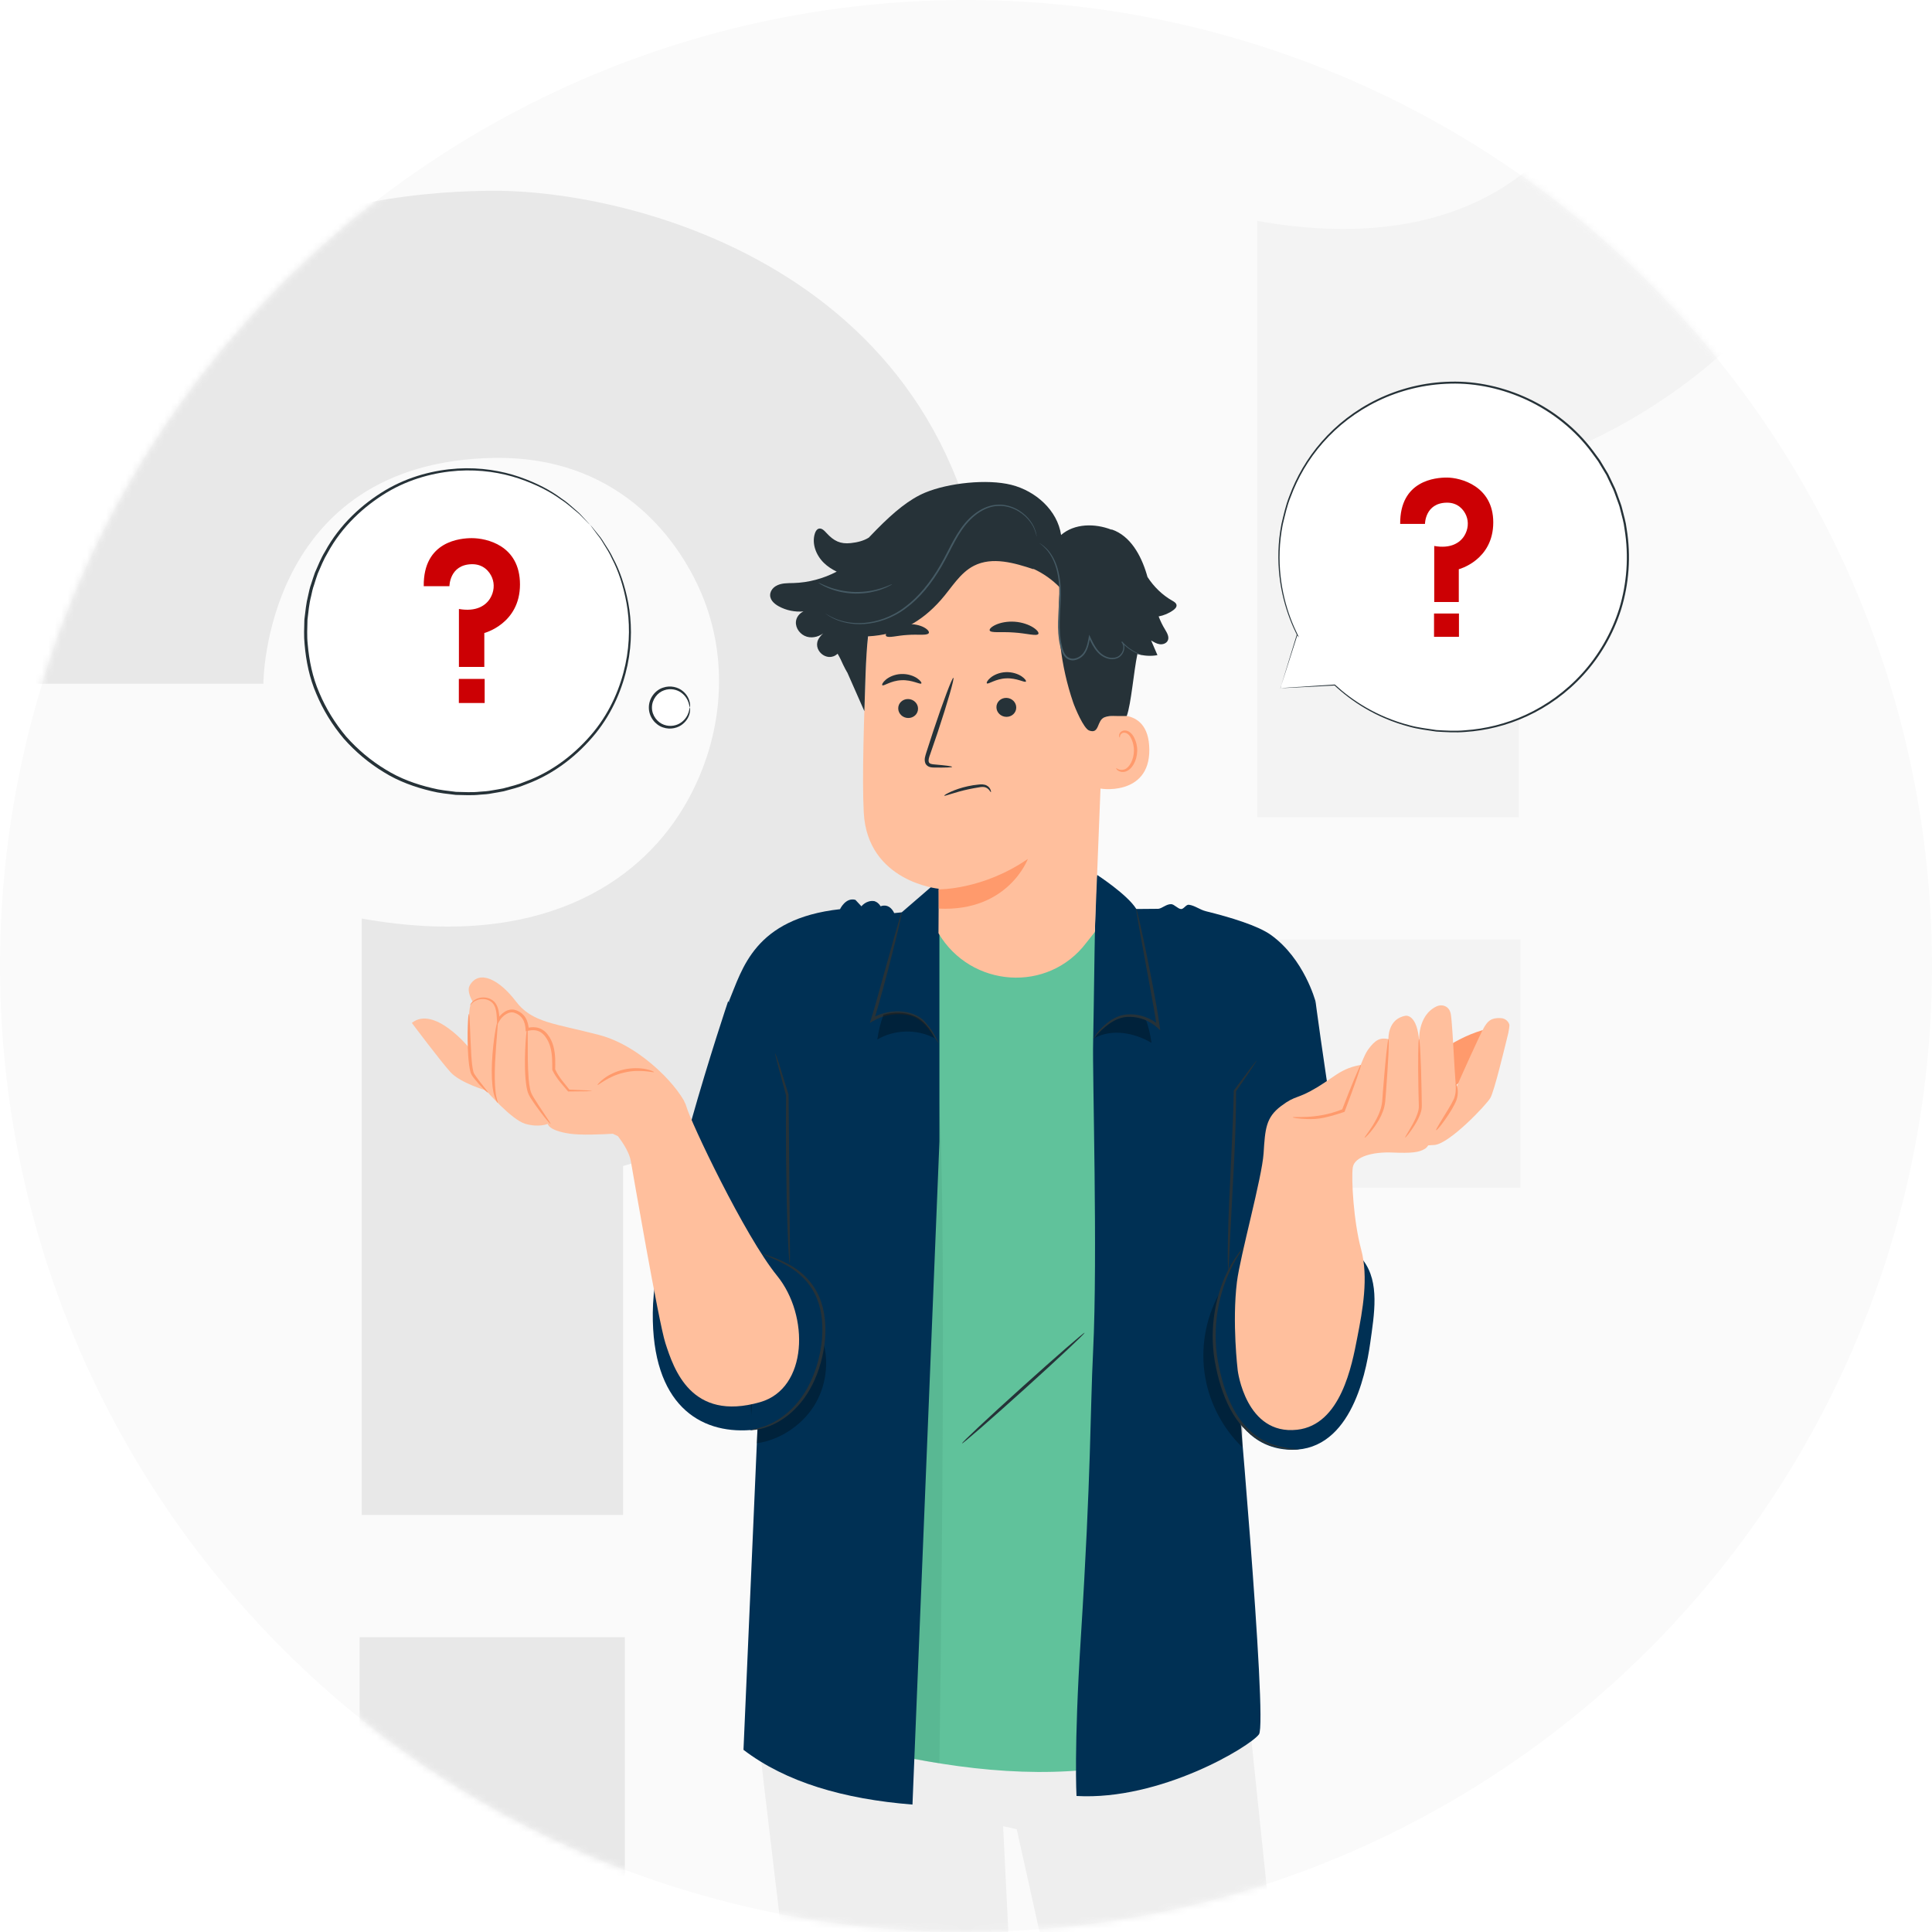 <svg width="300" height="300" viewBox="0 0 300 300" fill="none" xmlns="http://www.w3.org/2000/svg">
<circle cx="150" cy="150" r="150" fill="#FAFAFA"/>
<mask id="mask0_40000396_74031" style="mask-type:alpha" maskUnits="userSpaceOnUse" x="0" y="0" width="300" height="300">
<circle cx="150" cy="150" r="150" fill="#FAFAFA"/>
</mask>
<g mask="url(#mask0_40000396_74031)">
<path d="M-0.188 106.177H40.896C40.896 106.177 40.896 71.694 76.758 71.103C95.379 70.807 105.034 82.926 108.975 92.285C113.507 103.123 112.128 115.536 106.02 125.586C99.024 137.113 83.754 147.556 56.167 142.63V235.241H96.758V181.054C96.758 181.054 153.704 166.374 153.704 103.615C153.704 43.615 99.813 29.625 76.857 29.625C59.221 29.625 -0.779 33.861 -0.089 106.374L-0.188 106.177Z" fill="#E8E8E8"/>
<path d="M97.026 254.227H55.844V292.749H97.026V254.227Z" fill="#E8E8E8"/>
<path d="M138.887 -2.151H179.971C179.971 -2.151 179.97 -36.634 215.833 -37.225C234.453 -37.521 244.109 -25.403 248.049 -16.043C252.581 -5.205 251.202 7.208 245.094 17.258C238.099 28.785 222.828 39.228 195.241 34.302V126.913H235.833V72.726C235.833 72.726 292.779 58.046 292.779 -4.713C292.779 -64.713 238.887 -78.703 215.931 -78.703C198.296 -78.703 138.296 -74.467 138.985 -1.954L138.887 -2.151Z" fill="#F3F3F3"/>
<path d="M236.1 145.898H194.918V184.421H236.1V145.898Z" fill="#F3F3F3"/>
<g clip-path="url(#clip0_40000396_74031)">
<path d="M79.217 122.394C92.654 118.761 100.602 104.923 96.969 91.486C93.336 78.049 79.498 70.101 66.061 73.734C52.623 77.367 44.676 91.205 48.309 104.643C51.942 118.08 65.78 126.027 79.217 122.394Z" fill="white"/>
<path d="M91.717 81.589C91.717 81.589 91.606 81.496 91.421 81.311C91.217 81.107 90.939 80.82 90.578 80.459C90.393 80.274 90.189 80.061 89.958 79.829C89.717 79.607 89.439 79.394 89.143 79.144C88.55 78.653 87.893 78.061 87.041 77.524C85.43 76.348 83.236 75.209 80.56 74.302C77.884 73.413 74.643 72.866 71.097 73.098C67.56 73.339 63.68 74.311 60.078 76.459C56.523 78.607 53.106 81.728 50.865 85.866C50.254 86.866 49.819 87.978 49.337 89.079C49.125 89.644 48.958 90.228 48.773 90.802C48.56 91.376 48.439 91.968 48.31 92.57C47.995 93.765 47.893 95.005 47.745 96.246C47.717 97.496 47.643 98.765 47.782 100.033C48.004 102.57 48.523 105.153 49.578 107.57C50.597 109.996 52.014 112.302 53.754 114.376C55.55 116.403 57.625 118.135 59.875 119.496C62.115 120.894 64.597 121.783 67.069 122.366C68.31 122.69 69.569 122.802 70.81 122.959C72.06 122.987 73.3 123.07 74.532 122.931C75.143 122.894 75.754 122.857 76.356 122.737C76.958 122.626 77.55 122.552 78.143 122.422C79.3 122.107 80.458 121.839 81.541 121.376C85.967 119.765 89.55 116.839 92.189 113.626C94.838 110.376 96.356 106.672 97.106 103.209C97.856 99.728 97.782 96.45 97.291 93.672C96.791 90.894 95.976 88.561 95.05 86.792C94.643 85.876 94.162 85.135 93.754 84.478C93.55 84.153 93.375 83.839 93.189 83.579C92.995 83.32 92.819 83.089 92.652 82.876C92.347 82.468 92.106 82.153 91.939 81.913C91.782 81.691 91.699 81.579 91.708 81.57C91.708 81.57 91.81 81.672 91.976 81.876C92.162 82.107 92.412 82.413 92.736 82.811C92.902 83.015 93.088 83.246 93.291 83.505C93.486 83.765 93.662 84.079 93.875 84.403C94.291 85.052 94.8 85.792 95.217 86.709C96.18 88.468 97.023 90.82 97.56 93.626C98.078 96.431 98.18 99.746 97.439 103.283C96.699 106.792 95.171 110.561 92.495 113.876C89.828 117.153 86.189 120.135 81.689 121.792C80.588 122.265 79.412 122.542 78.226 122.866C77.634 122.996 77.023 123.079 76.412 123.19C75.8 123.32 75.18 123.357 74.56 123.394C73.31 123.533 72.05 123.459 70.773 123.431C69.504 123.274 68.217 123.163 66.958 122.839C64.439 122.237 61.902 121.339 59.615 119.913C57.319 118.524 55.208 116.765 53.375 114.69C51.597 112.579 50.162 110.237 49.125 107.755C48.05 105.283 47.523 102.653 47.3 100.07C47.162 98.774 47.236 97.487 47.264 96.209C47.421 94.941 47.532 93.681 47.847 92.468C47.976 91.857 48.106 91.246 48.319 90.663C48.514 90.079 48.689 89.487 48.902 88.913C49.393 87.792 49.837 86.663 50.467 85.644C52.754 81.431 56.245 78.265 59.865 76.107C63.532 73.941 67.476 72.978 71.06 72.755C74.662 72.542 77.93 73.116 80.634 74.042C83.328 74.978 85.532 76.153 87.134 77.366C87.976 77.913 88.634 78.524 89.217 79.033C89.504 79.292 89.782 79.515 90.013 79.746C90.236 79.987 90.439 80.2 90.615 80.394C90.958 80.774 91.226 81.061 91.43 81.283C91.615 81.487 91.699 81.589 91.699 81.598L91.717 81.589Z" fill="#263238"/>
<path d="M65.798 91.025H69.788C69.788 91.025 69.788 87.674 73.27 87.609C75.076 87.581 76.02 88.766 76.4 89.674C76.844 90.729 76.705 91.933 76.113 92.905C75.437 94.025 73.955 95.035 71.261 94.562V103.562H75.205V98.294C75.205 98.294 80.742 96.859 80.742 90.757C80.742 84.655 75.511 83.562 73.27 83.562C71.557 83.562 65.714 83.979 65.798 91.016V91.025Z" fill="#CC0004"/>
<path d="M75.259 105.422H71.25V109.163H75.259V105.422Z" fill="#CC0004"/>
<path d="M107.114 109.87C107.114 111.564 105.744 112.934 104.049 112.934C102.355 112.934 100.984 111.564 100.984 109.87C100.984 108.175 102.355 106.805 104.049 106.805C105.744 106.805 107.114 108.175 107.114 109.87Z" fill="white"/>
<path d="M107.115 109.867C107.115 109.867 107.069 109.598 106.93 109.145C106.791 108.7 106.476 108.061 105.8 107.571C105.152 107.08 104.097 106.821 103.087 107.2C102.087 107.552 101.226 108.626 101.235 109.867C101.226 111.108 102.087 112.182 103.087 112.534C104.097 112.913 105.152 112.654 105.8 112.163C106.476 111.672 106.791 111.034 106.93 110.589C107.069 110.135 107.078 109.867 107.115 109.867C107.143 109.867 107.198 110.145 107.115 110.635C107.032 111.117 106.735 111.848 106.013 112.432C105.319 113.015 104.124 113.367 102.939 112.95C101.772 112.571 100.745 111.33 100.754 109.867C100.745 108.404 101.763 107.163 102.939 106.784C104.124 106.367 105.319 106.719 106.013 107.302C106.735 107.885 107.022 108.617 107.115 109.098C107.208 109.598 107.143 109.867 107.115 109.867Z" fill="#263238"/>
<path d="M198.836 106.862L207.253 106.371C210.799 109.677 215.281 112.066 220.382 113.094C235.058 116.029 249.336 106.51 252.271 91.834C255.206 77.159 245.688 62.881 231.012 59.946C216.336 57.01 202.058 66.529 199.123 81.205C197.901 87.334 198.845 93.39 201.438 98.584H201.429L198.836 106.871V106.862Z" fill="white"/>
<path d="M198.837 106.859C198.837 106.859 198.883 106.684 198.985 106.332C199.096 105.971 199.254 105.443 199.467 104.748C199.902 103.332 200.531 101.248 201.365 98.535L201.402 98.415L201.485 98.508H201.494L201.383 98.6C199.828 95.489 198.346 91.026 198.513 85.582C198.55 84.23 198.707 82.822 198.976 81.397C199.318 79.98 199.624 78.498 200.207 77.045C201.281 74.128 202.93 71.202 205.226 68.582C207.513 65.961 210.43 63.665 213.846 62.008C217.254 60.35 221.152 59.35 225.217 59.267C229.281 59.156 233.485 60.072 237.355 61.897C241.226 63.721 244.781 66.498 247.439 70.1C247.772 70.554 248.105 70.998 248.43 71.452C248.717 71.933 249.004 72.406 249.291 72.887L249.717 73.6L250.078 74.35C250.318 74.85 250.55 75.35 250.791 75.85C251.013 76.359 251.17 76.878 251.365 77.397C251.541 77.915 251.763 78.415 251.883 78.952C252.142 80.008 252.467 81.045 252.587 82.119C253.281 86.378 252.939 90.674 251.744 94.582C250.522 98.48 248.457 101.971 245.892 104.785C243.328 107.609 240.281 109.767 237.115 111.221C233.948 112.684 230.661 113.452 227.55 113.656C225.994 113.795 224.476 113.684 223.022 113.6C221.578 113.378 220.17 113.221 218.865 112.85C213.596 111.471 209.735 108.795 207.207 106.424L207.254 106.443C204.513 106.582 202.402 106.693 200.967 106.767C200.272 106.804 199.735 106.832 199.365 106.841C199.004 106.859 198.837 106.859 198.837 106.859C198.837 106.859 199.031 106.841 199.392 106.813C199.763 106.785 200.309 106.748 201.013 106.702C202.439 106.609 204.531 106.471 207.254 106.295H207.281L207.3 106.313C209.828 108.646 213.68 111.285 218.911 112.628C220.207 112.989 221.605 113.137 223.031 113.359C224.476 113.443 225.976 113.545 227.522 113.396C230.605 113.184 233.855 112.415 236.985 110.961C240.115 109.508 243.124 107.369 245.661 104.572C248.189 101.785 250.226 98.341 251.439 94.48C252.615 90.619 252.948 86.369 252.263 82.165C252.142 81.1 251.828 80.082 251.568 79.035C251.457 78.508 251.235 78.008 251.059 77.498C250.865 76.989 250.707 76.471 250.485 75.971C250.254 75.48 250.013 74.989 249.781 74.489L249.43 73.748L249.004 73.045C248.717 72.572 248.439 72.1 248.152 71.628C247.837 71.174 247.494 70.739 247.17 70.285C244.55 66.73 241.031 63.989 237.217 62.174C233.392 60.369 229.235 59.461 225.217 59.572C221.198 59.656 217.337 60.637 213.967 62.267C210.587 63.897 207.689 66.165 205.42 68.748C203.142 71.332 201.504 74.23 200.43 77.119C199.837 78.554 199.541 80.026 199.189 81.424C198.911 82.841 198.754 84.239 198.707 85.572C198.513 90.971 199.957 95.415 201.485 98.517L201.707 98.971L201.365 98.591H201.355L201.476 98.554C200.615 101.23 199.957 103.295 199.513 104.693C199.291 105.387 199.115 105.915 199.004 106.285C198.883 106.646 198.818 106.832 198.818 106.832L198.837 106.859Z" fill="#263238"/>
<path d="M217.41 81.351H221.271C221.271 81.351 221.271 78.11 224.642 78.054C226.392 78.027 227.299 79.165 227.669 80.045C228.095 81.064 227.966 82.23 227.392 83.175C226.734 84.258 225.299 85.24 222.706 84.777V93.48H226.521V88.388C226.521 88.388 231.873 87.008 231.873 81.11C231.873 75.471 226.808 74.156 224.651 74.156C222.993 74.156 217.355 74.554 217.419 81.369L217.41 81.351Z" fill="#CC0004"/>
<path d="M226.546 95.266H222.676V98.886H226.546V95.266Z" fill="#CC0004"/>
<g filter="url(#filter0_d_40000396_74031)">
<path d="M119.636 237.812C119.636 237.812 116.534 249.831 117.654 264.479C118.089 270.146 137.21 426.914 137.21 426.914H163.024L155.765 279.571L157.876 280.034C157.876 280.034 171.969 342.877 173.117 353.053C174.154 362.201 186.812 434.081 186.812 434.081L211.173 433.812L202.108 341.034L193.33 256.71L190.034 232.164L119.626 237.821L119.636 237.812Z" fill="#EEEEEE"/>
<path d="M122.625 263.887C146.421 272.091 177.69 276.211 193.727 260.406L188.532 140.609H127.931L122.625 263.887Z" fill="#60C29B"/>
<path d="M168.412 202.947C168.505 203.049 164.31 206.975 159.06 211.716C153.801 216.466 149.468 220.225 149.384 220.132C149.292 220.03 153.486 216.104 158.745 211.364C164.005 206.623 168.338 202.854 168.421 202.947H168.412Z" fill="#263238"/>
<path opacity="0.3" d="M145.866 269.803C145.866 269.803 147.394 169.201 145.375 164.294C143.357 159.386 136.144 268.34 136.773 268.34L145.866 269.803Z" fill="#4CA07F"/>
<path d="M120.745 166.019L117.67 216.75L115.448 267.713C122.032 272.741 130.994 275.361 141.689 276.213L145.874 173.25V133.75L145.133 133.25L140.022 137.667L138.856 137.787C138.041 136.102 136.745 136.731 136.745 136.731C136.337 136.046 135.754 135.926 135.754 135.926C134.522 135.741 133.763 136.731 133.763 136.731L132.828 135.731C131.309 135.296 130.439 137.176 130.439 137.176C117.078 138.657 115.272 146.509 113.18 151.491L120.754 166.019H120.745Z" fill="#003054"/>
<path d="M124.662 167.012C124.523 167.438 123.384 196.003 123.384 196.003C123.384 196.003 126.514 199.271 125.375 203.531C124.236 207.79 122.162 217.623 116.523 218.058C108.615 218.66 101.217 214.049 101.365 199.836C101.504 185.623 113.06 151.484 113.06 151.484L126.662 161.133L124.671 167.012H124.662Z" fill="#003054"/>
<path d="M170.354 131.852C170.354 131.852 175.077 134.916 176.447 137.148L179.864 137.12C180.465 137.055 181.104 136.37 181.873 136.398C182.327 136.416 182.882 137.111 183.382 137.157C183.808 137.194 184.16 136.435 184.604 136.49C185.558 136.611 186.262 137.25 187.271 137.5C191.095 138.444 195.345 139.74 197.345 141.176C202.521 144.889 204.262 151.472 204.262 151.472C204.262 151.472 190.28 166.555 191.252 167.268C192.225 167.981 191.697 205.787 191.697 205.787C191.697 205.787 196.873 263.416 195.493 265.305C194.114 267.194 180.225 275.62 167.16 274.879C167.16 274.879 166.734 267.565 167.827 250.361C169.456 224.5 169.271 215.194 169.734 205.889C170.475 190.87 169.604 162.537 169.743 157.833C169.845 154.435 170.03 131.935 170.354 131.861V131.852Z" fill="#003054"/>
<g opacity="0.3">
<path d="M189.68 196.242C187.393 200.057 186.44 204.64 187.023 209.048C187.597 213.455 189.708 217.64 192.903 220.733V214.863L190.153 197.594L189.68 196.242Z" fill="black"/>
</g>
<path d="M204.271 151.469C204.271 151.469 209.16 188.348 211.707 191.747C214.253 195.154 213.41 199.959 212.753 204.635C212.031 209.756 209.475 221.913 199.744 221.08C194.642 220.645 191.614 216.95 189.873 211.441C186.855 201.885 190.771 190.598 190.762 188.006C190.753 185.413 187.688 166.071 188.049 165.052C188.41 164.034 204.271 151.469 204.271 151.469Z" fill="#003054"/>
<path d="M145.709 157.943C145.709 157.943 145.496 157.675 145.163 157.156C144.82 156.647 144.339 155.888 143.58 155.101C143.2 154.712 142.737 154.323 142.172 154.027C141.617 153.721 140.931 153.592 140.209 153.508C138.755 153.369 137.089 153.656 135.607 154.527L135.07 154.842L135.255 154.249C135.487 153.518 135.718 152.749 135.941 151.962C137.033 148.055 138.015 144.518 138.765 141.832C139.117 140.61 139.404 139.582 139.644 138.768C139.857 138.045 139.996 137.647 140.024 137.656C140.052 137.656 139.987 138.073 139.82 138.814C139.663 139.555 139.413 140.61 139.089 141.916C138.441 144.527 137.533 148.138 136.404 152.092C136.181 152.879 135.941 153.656 135.709 154.397L135.357 154.119C138.533 152.268 142.404 152.971 143.811 154.879C144.57 155.73 145.015 156.527 145.311 157.064C145.607 157.61 145.737 157.925 145.709 157.934V157.943Z" fill="#263238"/>
<g opacity="0.3">
<path d="M173.04 154.312C174.53 153.636 176.289 153.636 177.864 154.09L177.882 154.164C178.327 155.386 178.632 156.646 178.808 157.933C176.141 156.368 172.743 155.72 170.012 157.155C170.919 155.849 171.558 154.979 173.049 154.303L173.04 154.312Z" fill="black"/>
</g>
<path d="M169.736 157.354C169.736 157.354 169.865 157.057 170.217 156.585C170.569 156.122 171.134 155.465 171.977 154.798C172.402 154.465 172.902 154.141 173.504 153.881C174.106 153.622 174.819 153.492 175.551 153.502C177.023 153.502 178.69 154.039 180.014 155.215L179.625 155.418C179.477 154.372 179.282 153.27 179.088 152.131C178.338 148.048 177.671 144.354 177.152 141.548C176.93 140.27 176.745 139.187 176.588 138.335C176.467 137.576 176.412 137.15 176.44 137.141C176.477 137.141 176.588 137.548 176.764 138.298C176.94 139.048 177.19 140.131 177.477 141.483C178.051 144.178 178.81 147.9 179.551 152.048C179.745 153.187 179.94 154.289 180.078 155.354L180.162 155.992L179.69 155.557C178.467 154.455 176.921 153.918 175.541 153.9C174.134 153.826 172.995 154.428 172.152 155.039C170.467 156.289 169.791 157.409 169.727 157.344L169.736 157.354Z" fill="#263238"/>
<g opacity="0.3">
<path d="M127.781 204.213C124.679 203.898 121.466 205.111 119.336 207.38C117.207 209.648 116.216 212.945 116.725 216.01C116.883 215.926 117.772 215.574 117.772 215.574L117.503 220.111C121.012 219.63 124.42 217.389 126.336 214.408C128.253 211.426 128.799 207.602 127.781 204.204V204.213Z" fill="black"/>
</g>
<path d="M116.512 218.054C119.373 217.804 122.058 216.203 123.984 213.916C125.91 211.628 127.095 208.712 127.632 205.693C128.243 202.304 127.993 198.554 126.086 195.777C124.141 192.943 121.336 191.777 118.225 190.656" fill="#003054"/>
<path d="M118.223 190.658C118.223 190.658 118.742 190.769 119.649 191.084C120.547 191.417 121.862 191.889 123.316 192.824C124.76 193.75 126.316 195.26 127.223 197.408C128.131 199.537 128.362 202.13 128.029 204.741C127.686 207.352 126.881 209.778 125.742 211.76C124.612 213.76 123.14 215.269 121.714 216.241C120.288 217.232 118.936 217.695 118.001 217.898C117.529 218 117.158 218.047 116.908 218.056C116.658 218.074 116.52 218.065 116.52 218.056C116.52 218.01 117.047 217.963 117.955 217.713C118.862 217.463 120.158 216.963 121.52 215.963C122.881 214.982 124.288 213.491 125.362 211.537C126.445 209.593 127.223 207.223 127.557 204.676C127.881 202.13 127.668 199.621 126.825 197.574C125.982 195.519 124.52 194.047 123.14 193.102C121.751 192.158 120.464 191.63 119.594 191.25C118.714 190.88 118.223 190.676 118.242 190.648L118.223 190.658Z" fill="#263238"/>
<path d="M120.382 159.555C120.382 159.555 120.641 160.166 121.002 161.286C121.373 162.499 121.864 164.092 122.447 165.981V166.008V166.036C122.475 168.768 122.502 172.101 122.539 175.712C122.576 180.203 122.614 184.258 122.641 187.323C122.651 188.74 122.66 189.916 122.669 190.842C122.669 191.675 122.651 192.129 122.623 192.138C122.586 192.138 122.539 191.684 122.484 190.851C122.428 190.018 122.364 188.823 122.308 187.332C122.188 184.36 122.104 180.258 122.058 175.721C122.03 172.092 122.03 168.731 122.058 166.045V166.101C121.549 164.194 121.114 162.592 120.78 161.36C120.484 160.221 120.336 159.582 120.373 159.564L120.382 159.555Z" fill="#263238"/>
<path d="M195.145 160.665C195.145 160.665 194.876 161.155 194.312 161.998C193.691 162.905 192.876 164.081 191.904 165.498L191.941 165.396C191.95 168.313 191.839 172.183 191.626 176.415C191.386 181.007 191.173 185.165 191.006 188.294C190.941 189.748 190.886 190.952 190.839 191.896C190.802 192.748 190.756 193.22 190.728 193.22C190.691 193.22 190.673 192.748 190.654 191.896C190.636 191.044 190.645 189.813 190.673 188.285C190.728 185.239 190.923 181.035 191.154 176.387C191.367 172.165 191.525 168.304 191.58 165.396V165.331L191.617 165.285C192.645 163.905 193.497 162.757 194.163 161.878C194.775 161.081 195.126 160.646 195.154 160.665H195.145Z" fill="#263238"/>
<path d="M201.745 221.059C201.745 221.059 201.19 221.096 200.181 221.077C199.19 220.948 197.699 220.79 196.06 219.966C194.431 219.151 192.736 217.67 191.495 215.605C190.236 213.55 189.375 211.031 188.819 208.337C188.227 205.642 188.19 202.966 188.486 200.605C188.782 198.235 189.412 196.161 190.106 194.494C190.819 192.837 191.588 191.587 192.19 190.781C192.468 190.364 192.736 190.077 192.903 189.874C193.079 189.67 193.171 189.577 193.181 189.587C193.282 189.651 191.745 191.318 190.421 194.633C189.782 196.29 189.19 198.337 188.921 200.67C188.662 202.994 188.699 205.605 189.292 208.253C189.838 210.911 190.671 213.383 191.875 215.383C193.069 217.392 194.662 218.846 196.218 219.67C197.782 220.512 199.227 220.716 200.199 220.901C201.19 220.975 201.745 221.031 201.745 221.068V221.059Z" fill="#263238"/>
<g opacity="0.3">
<path d="M142.003 153.789C140.512 153.113 138.753 153.113 137.179 153.567L137.16 153.641C136.716 154.863 136.41 156.122 136.234 157.409C138.901 155.844 142.383 155.761 145.114 157.206C144.429 155.715 143.484 154.456 141.994 153.78L142.003 153.789Z" fill="black"/>
</g>
<path d="M154.801 78.43L153.764 78.476C143.31 78.902 134.93 87.3 134.523 97.754C134.143 107.485 133.847 116.976 134.125 122.18C134.699 132.939 145.754 134.004 145.754 134.004C145.782 134.004 145.736 137.745 145.727 140.911C150.736 149.383 162.745 150.254 168.68 142.393L170.004 140.726L171.634 99.495C172.134 88.272 166.023 78.624 154.791 78.439L154.801 78.43Z" fill="#FFBF9D"/>
<path d="M145.754 134.097C145.754 134.097 152.559 134.218 159.606 129.375C159.606 129.375 156.569 137.606 145.782 137.088L145.754 134.106V134.097Z" fill="#FF9A6C"/>
<path d="M139.477 106.001C139.477 106.815 140.171 107.482 141.023 107.491C141.875 107.501 142.56 106.853 142.551 106.038C142.551 105.223 141.856 104.556 141.004 104.547C140.153 104.538 139.467 105.186 139.477 106.001Z" fill="#263238"/>
<path d="M137.006 102.401C137.2 102.596 138.33 101.679 139.987 101.624C141.635 101.54 142.885 102.336 143.061 102.124C143.145 102.031 142.941 101.679 142.395 101.309C141.858 100.948 140.959 100.614 139.922 100.661C138.895 100.707 138.043 101.124 137.561 101.531C137.07 101.938 136.913 102.309 137.006 102.401Z" fill="#263238"/>
<path d="M154.727 105.821C154.727 106.636 155.421 107.302 156.273 107.312C157.125 107.321 157.81 106.673 157.801 105.858C157.801 105.043 157.106 104.377 156.254 104.367C155.403 104.358 154.717 105.006 154.727 105.821Z" fill="#263238"/>
<path d="M153.244 102.112C153.448 102.307 154.577 101.399 156.225 101.334C157.874 101.251 159.124 102.047 159.3 101.834C159.383 101.742 159.179 101.39 158.633 101.02C158.096 100.659 157.198 100.325 156.161 100.372C155.133 100.418 154.281 100.834 153.8 101.242C153.309 101.649 153.151 102.02 153.244 102.112Z" fill="#263238"/>
<path d="M147.838 115.075C147.838 114.982 146.811 114.843 145.135 114.705C144.709 114.677 144.311 114.612 144.227 114.325C144.116 114.019 144.274 113.566 144.459 113.056C144.811 112.019 145.181 110.927 145.579 109.788C147.125 105.13 148.227 101.316 148.042 101.251C147.857 101.186 146.45 104.908 144.903 109.566C144.533 110.714 144.181 111.806 143.838 112.853C143.7 113.343 143.45 113.899 143.69 114.519C143.82 114.834 144.135 115.047 144.412 115.112C144.69 115.186 144.922 115.177 145.135 115.186C146.82 115.205 147.857 115.168 147.857 115.075H147.838Z" fill="#263238"/>
<path d="M153.671 93.892C153.856 94.337 155.495 94.059 157.449 94.216C159.402 94.337 160.995 94.837 161.236 94.43C161.347 94.235 161.051 93.818 160.402 93.411C159.754 93.004 158.736 92.624 157.569 92.541C156.402 92.457 155.338 92.689 154.643 93.004C153.94 93.318 153.597 93.689 153.68 93.902L153.671 93.892Z" fill="#263238"/>
<path d="M137.589 94.762C137.95 95.123 139.283 94.679 140.904 94.595C142.524 94.466 143.904 94.725 144.209 94.327C144.339 94.132 144.107 93.762 143.496 93.429C142.894 93.095 141.894 92.845 140.783 92.919C139.672 92.993 138.718 93.373 138.172 93.78C137.617 94.188 137.441 94.586 137.598 94.762H137.589Z" fill="#263238"/>
<path d="M171.086 107.496C171.262 107.412 178.392 105.005 178.466 112.375C178.54 119.746 170.531 118.551 170.512 118.338C170.494 118.125 171.086 107.496 171.086 107.496Z" fill="#FFBF9D"/>
<path d="M173.328 115.269C173.328 115.269 173.458 115.361 173.671 115.454C173.884 115.547 174.245 115.611 174.634 115.463C175.412 115.167 176.05 113.926 176.078 112.602C176.088 111.935 175.939 111.297 175.699 110.769C175.467 110.232 175.115 109.861 174.726 109.787C174.338 109.704 174.06 109.935 173.967 110.148C173.875 110.352 173.921 110.5 173.884 110.519C173.865 110.537 173.726 110.398 173.782 110.093C173.81 109.945 173.893 109.769 174.069 109.63C174.245 109.482 174.504 109.408 174.773 109.435C175.338 109.472 175.856 109.991 176.125 110.565C176.421 111.148 176.606 111.861 176.588 112.611C176.55 114.093 175.81 115.491 174.745 115.815C174.226 115.954 173.791 115.806 173.569 115.63C173.338 115.454 173.3 115.287 173.328 115.269Z" fill="#FF9A6C"/>
<path d="M119.644 88.043C119.755 87.608 120.07 87.246 120.45 87.015C121.292 86.506 122.265 86.561 123.2 86.534C125.542 86.469 127.848 85.848 129.922 84.765C129.19 84.404 128.505 83.969 127.922 83.395C126.718 82.219 126.015 80.404 126.542 78.811C126.644 78.515 126.811 78.2 127.116 78.098C127.598 77.95 128.015 78.413 128.357 78.784C129.468 79.996 130.487 80.515 132.126 80.33C133.144 80.219 134.126 79.978 134.922 79.469C134.95 79.432 134.978 79.395 135.015 79.367C135.394 78.969 135.765 78.589 136.126 78.219C138.866 75.441 141.228 73.506 143.672 72.487C147.255 70.996 153.265 70.339 157.033 71.284C160.802 72.228 164.2 75.228 164.765 79.07C166.848 77.265 170.005 77.246 172.579 78.246L172.644 78.219C175.515 79.2 177.163 82.2 178.042 85.108C178.089 85.265 178.135 85.432 178.181 85.589C179.163 87.108 180.487 88.404 182.061 89.293C182.339 89.45 182.653 89.645 182.69 89.959C182.728 90.274 182.468 90.534 182.209 90.728C181.533 91.228 180.737 91.561 179.913 91.719C180.181 92.404 180.496 93.08 180.885 93.709C181.209 94.256 181.607 94.904 181.329 95.469C181.116 95.913 180.561 96.098 180.079 96.034C179.598 95.969 179.163 95.7 178.746 95.45C179.07 96.209 179.403 96.969 179.728 97.728C178.7 97.922 177.626 97.848 176.616 97.552C176.042 100.284 175.644 105.33 174.959 107.182C173.005 107.237 172.524 107.034 171.542 107.367C170.274 107.802 170.783 110.061 169.116 109.432C168.265 109.117 166.931 105.922 166.635 105.061C164.69 99.367 163.996 93.246 164.607 87.265C163.413 86.015 161.968 85.006 160.394 84.293L160.524 84.404C157.496 83.395 154.079 82.404 151.237 83.848C149.033 84.969 147.755 87.293 146.116 89.145C143.015 92.663 139.478 94.561 134.792 94.811C134.403 98.07 134.339 103.395 134.218 106.432L131.552 100.385V100.413C131.339 100.061 131.163 99.7 130.987 99.348L130.931 99.237C130.663 98.645 130.403 98.07 130.061 97.506C130.052 97.506 130.042 97.524 130.033 97.534C128.403 99.006 125.95 96.811 127.228 95.024C127.478 94.672 127.783 94.358 128.135 94.089C127.394 94.802 126.274 95.154 125.283 94.867C124.292 94.57 123.515 93.589 123.589 92.561C123.635 91.858 124.135 91.228 124.765 90.941C123.44 91.061 122.07 90.784 120.903 90.135C120.135 89.709 119.385 89.006 119.635 88.052L119.644 88.043Z" fill="#263238"/>
<path d="M161.387 80.336C161.387 80.336 161.84 80.614 162.479 81.317C163.109 82.012 163.822 83.225 164.174 84.882C164.35 85.706 164.47 86.632 164.479 87.623C164.498 88.614 164.424 89.678 164.368 90.808C164.313 91.928 164.239 93.114 164.331 94.345C164.377 94.956 164.452 95.586 164.6 96.206C164.739 96.817 164.914 97.484 165.377 98.012C165.748 98.438 166.368 98.623 166.905 98.503C167.442 98.401 167.924 98.105 168.266 97.716C168.952 96.901 169.109 95.864 169.276 94.956L169.053 94.984C169.433 95.79 169.822 96.595 170.396 97.234C170.961 97.873 171.729 98.29 172.507 98.355C172.896 98.382 173.285 98.317 173.618 98.151C173.961 97.984 174.202 97.697 174.368 97.401C174.526 97.095 174.609 96.762 174.59 96.438C174.572 96.114 174.442 95.817 174.239 95.605L174.127 95.706C174.97 96.641 175.859 97.141 176.461 97.419C176.766 97.558 177.016 97.641 177.183 97.688C177.35 97.734 177.442 97.753 177.442 97.753C177.442 97.753 177.359 97.716 177.202 97.651C177.044 97.586 176.803 97.493 176.498 97.345C175.905 97.049 175.044 96.54 174.239 95.605L174.127 95.706C174.498 96.086 174.526 96.762 174.22 97.308C174.063 97.577 173.84 97.827 173.544 97.975C173.248 98.123 172.896 98.178 172.535 98.151C171.822 98.086 171.1 97.697 170.572 97.086C170.035 96.475 169.655 95.697 169.285 94.891L169.127 94.549L169.063 94.919C168.896 95.827 168.729 96.817 168.1 97.549C167.785 97.901 167.35 98.169 166.877 98.253C166.405 98.345 165.905 98.197 165.581 97.836C165.174 97.382 164.998 96.753 164.859 96.151C164.72 95.54 164.637 94.928 164.6 94.327C164.516 93.114 164.572 91.938 164.627 90.817C164.683 89.697 164.748 88.623 164.72 87.623C164.702 86.614 164.572 85.678 164.377 84.845C163.998 83.169 163.248 81.938 162.581 81.253C161.905 80.567 161.414 80.345 161.414 80.345L161.387 80.336Z" fill="#455A64"/>
<path d="M128.125 91.222C128.125 91.222 128.153 91.25 128.209 91.296C128.283 91.351 128.375 91.407 128.477 91.49C128.598 91.574 128.746 91.675 128.94 91.777C129.125 91.879 129.338 92.009 129.598 92.12C130.607 92.583 132.218 93.037 134.227 92.898C136.218 92.759 138.598 92.027 140.709 90.416C142.848 88.842 144.709 86.537 146.227 83.907C146.996 82.592 147.625 81.25 148.311 80C148.996 78.75 149.755 77.601 150.681 76.685C151.598 75.768 152.662 75.083 153.764 74.759C154.311 74.592 154.866 74.546 155.403 74.555C155.94 74.574 156.44 74.675 156.903 74.824C157.838 75.129 158.598 75.629 159.172 76.157C159.746 76.685 160.135 77.24 160.403 77.722C160.903 78.713 160.94 79.342 160.977 79.333C160.977 79.333 160.977 79.296 160.968 79.222C160.95 79.129 160.931 79.027 160.912 78.888C160.857 78.601 160.727 78.185 160.487 77.675C160.227 77.175 159.838 76.601 159.264 76.055C158.681 75.509 157.922 74.981 156.959 74.657C156.477 74.5 155.959 74.388 155.403 74.361C154.857 74.351 154.274 74.388 153.7 74.564C152.551 74.888 151.45 75.592 150.505 76.518C149.551 77.453 148.774 78.62 148.079 79.879C147.375 81.129 146.755 82.481 145.996 83.777C144.487 86.388 142.653 88.666 140.551 90.231C138.477 91.833 136.153 92.564 134.19 92.722C132.218 92.879 130.625 92.463 129.616 92.027C128.598 91.592 128.116 91.194 128.098 91.222H128.125Z" fill="#455A64"/>
<path d="M127.09 86.49C127.09 86.49 127.219 86.601 127.479 86.759C127.738 86.916 128.127 87.12 128.627 87.323C129.127 87.536 129.747 87.731 130.451 87.897C131.155 88.046 131.942 88.157 132.775 88.175C133.608 88.184 134.395 88.11 135.108 87.99C135.812 87.851 136.442 87.684 136.951 87.49C137.46 87.305 137.858 87.12 138.127 86.972C138.395 86.823 138.534 86.74 138.525 86.722C138.507 86.675 137.914 86.99 136.895 87.323C136.386 87.49 135.766 87.647 135.071 87.759C134.377 87.87 133.599 87.934 132.784 87.925C131.969 87.907 131.201 87.805 130.507 87.666C129.812 87.518 129.201 87.342 128.701 87.147C127.692 86.777 127.118 86.434 127.09 86.481V86.49Z" fill="#455A64"/>
<path d="M153.867 118.993C153.784 119.048 153.654 118.53 153.071 118.28C152.775 118.159 152.404 118.178 151.932 118.27C151.469 118.344 150.96 118.437 150.432 118.548C148.312 118.993 146.682 119.678 146.626 119.548C146.571 119.437 148.154 118.539 150.33 118.076C150.876 117.956 151.395 117.881 151.876 117.835C152.339 117.77 152.849 117.77 153.219 117.974C153.589 118.169 153.756 118.474 153.821 118.669C153.895 118.872 153.895 118.993 153.867 119.002V118.993Z" fill="#263238"/>
<path d="M95.96 172.438C96.173 172.753 97.645 174.54 97.96 176.327C98.275 178.114 102.275 201.336 103.321 204.558C104.626 208.586 107.321 216.799 118.034 213.725C125.45 211.595 125.71 200.299 120.663 194.095C115.617 187.892 107.21 170.132 106.58 167.818C105.95 165.503 99.96 158.521 93.025 156.706C86.089 154.892 82.617 154.818 80.099 151.484C77.58 148.16 74.423 146.475 72.95 148.994C71.478 151.512 80.099 159.086 80.099 159.086L92.191 170.651L95.978 172.438H95.96Z" fill="#FFBF9D"/>
<path d="M72.764 158.612C72.764 158.612 67.421 152.084 63.949 154.834C63.949 154.834 68.468 160.871 69.986 162.519C71.514 164.167 75.477 165.325 75.477 165.325C75.477 165.325 79.44 169.899 81.579 170.51C83.718 171.121 85.06 170.51 85.06 170.51C85.06 170.51 85.125 171.547 88.477 172.038C91.829 172.529 100.736 171.612 100.736 171.612L106.236 167.001C106.236 167.001 103.486 162.399 99.273 162.279C95.06 162.158 91.949 165.39 91.949 165.39L88.292 165.325L86.033 162.399C86.033 162.399 86.468 154.704 81.884 155.566C81.884 155.566 81.718 153.103 79.773 152.862C77.82 152.621 77.273 154.63 77.273 154.63C77.273 154.63 77.681 151.603 76.033 150.992C74.384 150.38 73.588 151.112 73.107 151.964C72.616 152.816 72.773 158.612 72.773 158.612H72.764Z" fill="#FFBF9D"/>
<path d="M85.488 170.515C85.432 170.552 84.839 169.885 83.96 168.728C83.525 168.144 83.006 167.45 82.488 166.635C82.228 166.256 81.951 165.737 81.849 165.209C81.728 164.681 81.663 164.135 81.608 163.58C81.432 161.357 81.525 159.348 81.608 157.904C81.701 156.459 81.821 155.561 81.886 155.57C81.951 155.57 81.951 156.469 81.951 157.913C81.951 159.357 81.923 161.357 82.089 163.543C82.136 164.089 82.201 164.617 82.312 165.107C82.404 165.607 82.608 165.987 82.867 166.413C83.358 167.228 83.839 167.941 84.238 168.543C85.043 169.746 85.543 170.487 85.497 170.524L85.488 170.515Z" fill="#FF9A6C"/>
<path d="M77.274 167.244C77.274 167.244 76.802 166.642 76.598 165.485C76.376 164.337 76.311 162.716 76.394 160.957C76.57 157.42 77.144 154.614 77.274 154.633C77.404 154.651 77.052 157.485 76.876 160.975C76.793 162.725 76.811 164.309 76.941 165.429C77.052 166.568 77.348 167.198 77.283 167.244H77.274Z" fill="#FF9A6C"/>
<path d="M75.764 165.648C75.717 165.694 75.162 165.203 74.356 164.324C74.162 164.101 73.939 163.851 73.727 163.583C73.514 163.286 73.264 163.055 73.088 162.592C72.856 161.786 72.782 160.925 72.708 160.018C72.588 158.203 72.597 156.564 72.634 155.37C72.671 154.185 72.745 153.453 72.81 153.453C72.958 153.453 72.977 156.388 73.189 159.981C73.254 160.87 73.328 161.74 73.514 162.453C73.597 162.74 73.865 163.073 74.051 163.342C74.245 163.601 74.439 163.861 74.625 164.111C75.347 165.036 75.819 165.611 75.764 165.657V165.648Z" fill="#FF9A6C"/>
<path d="M91.948 165.392C91.948 165.392 91.606 165.448 90.976 165.457C90.254 165.457 89.356 165.476 88.282 165.485H88.208L88.161 165.42C87.476 164.577 86.448 163.587 85.772 162.161L85.754 162.115V162.068C85.754 160.976 85.782 159.772 85.458 158.587C85.291 158.003 85.032 157.42 84.643 156.929C84.254 156.42 83.745 156.059 83.106 155.985C82.708 155.929 82.3 155.985 81.911 156.077L81.634 156.152L81.615 155.865C81.578 155.272 81.458 154.689 81.161 154.235C80.874 153.772 80.43 153.448 79.93 153.281C79.467 153.096 78.958 153.244 78.541 153.503C78.124 153.763 77.782 154.133 77.55 154.531L77.208 155.133L77.171 154.448C77.115 153.392 77.05 152.374 76.504 151.772C75.958 151.179 75.143 151.068 74.569 151.161C73.976 151.253 73.569 151.531 73.328 151.753C73.097 151.976 73.004 152.133 72.986 152.124C72.976 152.124 73.022 151.939 73.245 151.67C73.467 151.411 73.884 151.068 74.532 150.939C75.152 150.809 76.059 150.865 76.754 151.55C77.439 152.272 77.504 153.374 77.587 154.429L77.208 154.346C77.467 153.883 77.837 153.457 78.319 153.142C78.782 152.827 79.458 152.624 80.087 152.855C80.661 153.04 81.226 153.429 81.578 153.994C81.93 154.55 82.069 155.207 82.115 155.855L81.819 155.633C82.254 155.522 82.717 155.466 83.198 155.531C83.958 155.605 84.643 156.096 85.05 156.652C85.486 157.207 85.763 157.846 85.939 158.485C86.282 159.763 86.226 161.003 86.208 162.096L86.189 162.003C86.809 163.383 87.772 164.346 88.458 165.253L88.337 165.189C89.411 165.235 90.309 165.272 91.022 165.309C91.652 165.346 91.995 165.383 91.995 165.411L91.948 165.392Z" fill="#FF9A6C"/>
<path d="M101.551 162.467C101.523 162.615 99.459 161.948 96.959 162.541C94.449 163.087 92.875 164.587 92.792 164.467C92.755 164.43 93.079 163.995 93.773 163.476C94.468 162.948 95.551 162.374 96.857 162.078C98.162 161.782 99.385 161.837 100.236 162.004C101.088 162.17 101.57 162.42 101.551 162.476V162.467Z" fill="#FF9A6C"/>
<path d="M231.782 155.926C231.282 155.694 230.699 155.815 230.171 155.972C227.736 156.694 225.476 157.917 223.402 159.389L225.189 165.546C225.884 164.213 229.115 162.463 230.245 161.472C231.375 160.481 232.476 159.25 232.597 157.75C232.662 157.037 232.421 156.222 231.773 155.917L231.782 155.926Z" fill="#FF9A6C"/>
<path d="M192.191 208.779C192.191 208.779 191.293 201.353 192.071 195.056C192.58 190.964 195.969 178.853 196.21 175.075C196.451 171.288 196.562 169.519 198.932 167.742C201.293 165.964 201.293 166.797 204.608 164.788C207.923 162.779 208.626 161.362 213.599 161.121C218.562 160.88 222.469 171.529 222.469 171.529C222.469 171.529 222.228 173.779 221.284 174.371C220.339 174.964 219.154 175.084 216.201 174.964C213.247 174.843 210.284 175.556 210.052 177.325C209.821 179.093 210.173 185.603 211.349 189.982C212.534 194.362 211.589 199.445 210.756 203.705C209.932 207.964 208.219 217.26 201.414 218.01C193.423 218.899 192.191 208.788 192.191 208.788V208.779Z" fill="#FFBF9D"/>
<path d="M204.292 169.546C204.292 169.546 207.968 169.175 208.588 168.453C209.209 167.731 211.246 160.648 212.403 159.027C213.56 157.407 214.348 157.083 215.598 157.351C215.598 157.351 215.431 154.175 218.292 153.722C218.292 153.722 220.079 153.444 220.366 157.75C220.366 157.75 220.06 153.657 223.098 152.259C223.838 151.916 224.736 152.175 225.098 152.907C225.172 153.064 225.236 153.24 225.273 153.425C225.459 154.407 225.699 158.962 225.699 158.962C225.699 158.962 226.033 165.166 226.125 164.898C226.218 164.629 229.949 156.277 230.477 155.472C230.949 154.759 231.357 153.972 233.116 154.101C233.69 154.148 234.19 154.527 234.366 155.083C234.422 155.259 234.264 156.166 234.209 156.407C233.625 158.777 232.042 165.407 231.422 166.49C230.801 167.564 225.088 173.592 222.755 173.787C220.422 173.981 219.079 173.796 219.079 173.796L204.273 169.546H204.292Z" fill="#FFBF9D"/>
<path d="M211.894 172.659C211.839 172.612 212.431 171.927 213.2 170.696C213.57 170.075 214.005 169.325 214.311 168.436C214.468 167.992 214.57 167.52 214.626 167.01C214.663 166.483 214.709 165.946 214.746 165.39C214.922 163.168 215.107 161.159 215.255 159.696C215.413 158.242 215.542 157.344 215.607 157.344C215.672 157.344 215.663 158.251 215.598 159.714C215.524 161.177 215.394 163.196 215.228 165.427C215.181 165.983 215.135 166.52 215.098 167.057C215.033 167.594 214.913 168.122 214.737 168.584C214.394 169.52 213.913 170.27 213.496 170.881C212.644 172.094 211.95 172.705 211.904 172.659H211.894Z" fill="#FF9A6C"/>
<path d="M220.349 157.336C220.414 157.336 220.497 158.225 220.562 159.66C220.636 161.095 220.701 163.086 220.738 165.28C220.738 165.827 220.756 166.364 220.766 166.882C220.766 167.391 220.821 167.91 220.701 168.429C220.46 169.41 220.006 170.16 219.627 170.78C218.849 172.012 218.238 172.669 218.192 172.632C218.136 172.586 218.645 171.854 219.331 170.604C219.664 169.984 220.071 169.216 220.266 168.336C220.358 167.919 220.294 167.429 220.294 166.901C220.284 166.382 220.266 165.845 220.256 165.299C220.21 163.104 220.201 161.114 220.219 159.669C220.238 158.225 220.275 157.336 220.349 157.336Z" fill="#FF9A6C"/>
<path d="M226.042 164.306C226.097 164.278 226.347 164.713 226.366 165.482C226.366 165.871 226.338 166.315 226.162 166.815C225.977 167.287 225.727 167.769 225.44 168.25C224.273 170.186 223.106 171.574 223.005 171.5C222.894 171.417 223.884 169.899 225.023 168C225.301 167.528 225.569 167.065 225.755 166.649C225.921 166.241 226.005 165.815 226.032 165.473C226.097 164.769 225.986 164.334 226.051 164.315L226.042 164.306Z" fill="#FF9A6C"/>
<path d="M200.738 169.5C200.738 169.297 204.285 169.908 208.331 168.287C208.396 168.269 208.461 168.241 208.525 168.223L208.377 168.362C209.127 166.389 209.84 164.63 210.368 163.362C210.896 162.093 211.257 161.325 211.312 161.352C211.377 161.38 211.127 162.186 210.673 163.482C210.22 164.778 209.572 166.565 208.822 168.537L208.785 168.639L208.683 168.676C208.618 168.695 208.553 168.723 208.488 168.741C207.461 169.084 206.47 169.371 205.544 169.565C204.618 169.769 203.738 169.787 203.035 169.769C201.609 169.723 200.748 169.565 200.748 169.5H200.738Z" fill="#FF9A6C"/>
</g>
</g>
</g>
<defs>
<filter id="filter0_d_40000396_74031" x="58.949" y="69.844" width="180.43" height="405.609" filterUnits="userSpaceOnUse" color-interpolation-filters="sRGB">
<feFlood flood-opacity="0" result="BackgroundImageFix"/>
<feColorMatrix in="SourceAlpha" type="matrix" values="0 0 0 0 0 0 0 0 0 0 0 0 0 0 0 0 0 0 127 0" result="hardAlpha"/>
<feOffset dy="4"/>
<feGaussianBlur stdDeviation="2.5"/>
<feComposite in2="hardAlpha" operator="out"/>
<feColorMatrix type="matrix" values="0 0 0 0 0 0 0 0 0 0 0 0 0 0 0 0 0 0 0.15 0"/>
<feBlend mode="normal" in2="BackgroundImageFix" result="effect1_dropShadow_40000396_74031"/>
<feBlend mode="normal" in="SourceGraphic" in2="effect1_dropShadow_40000396_74031" result="shape"/>
</filter>
<clipPath id="clip0_40000396_74031">
<rect width="205.713" height="407.194" fill="white" transform="translate(47.227 59.258)"/>
</clipPath>
</defs>
</svg>
